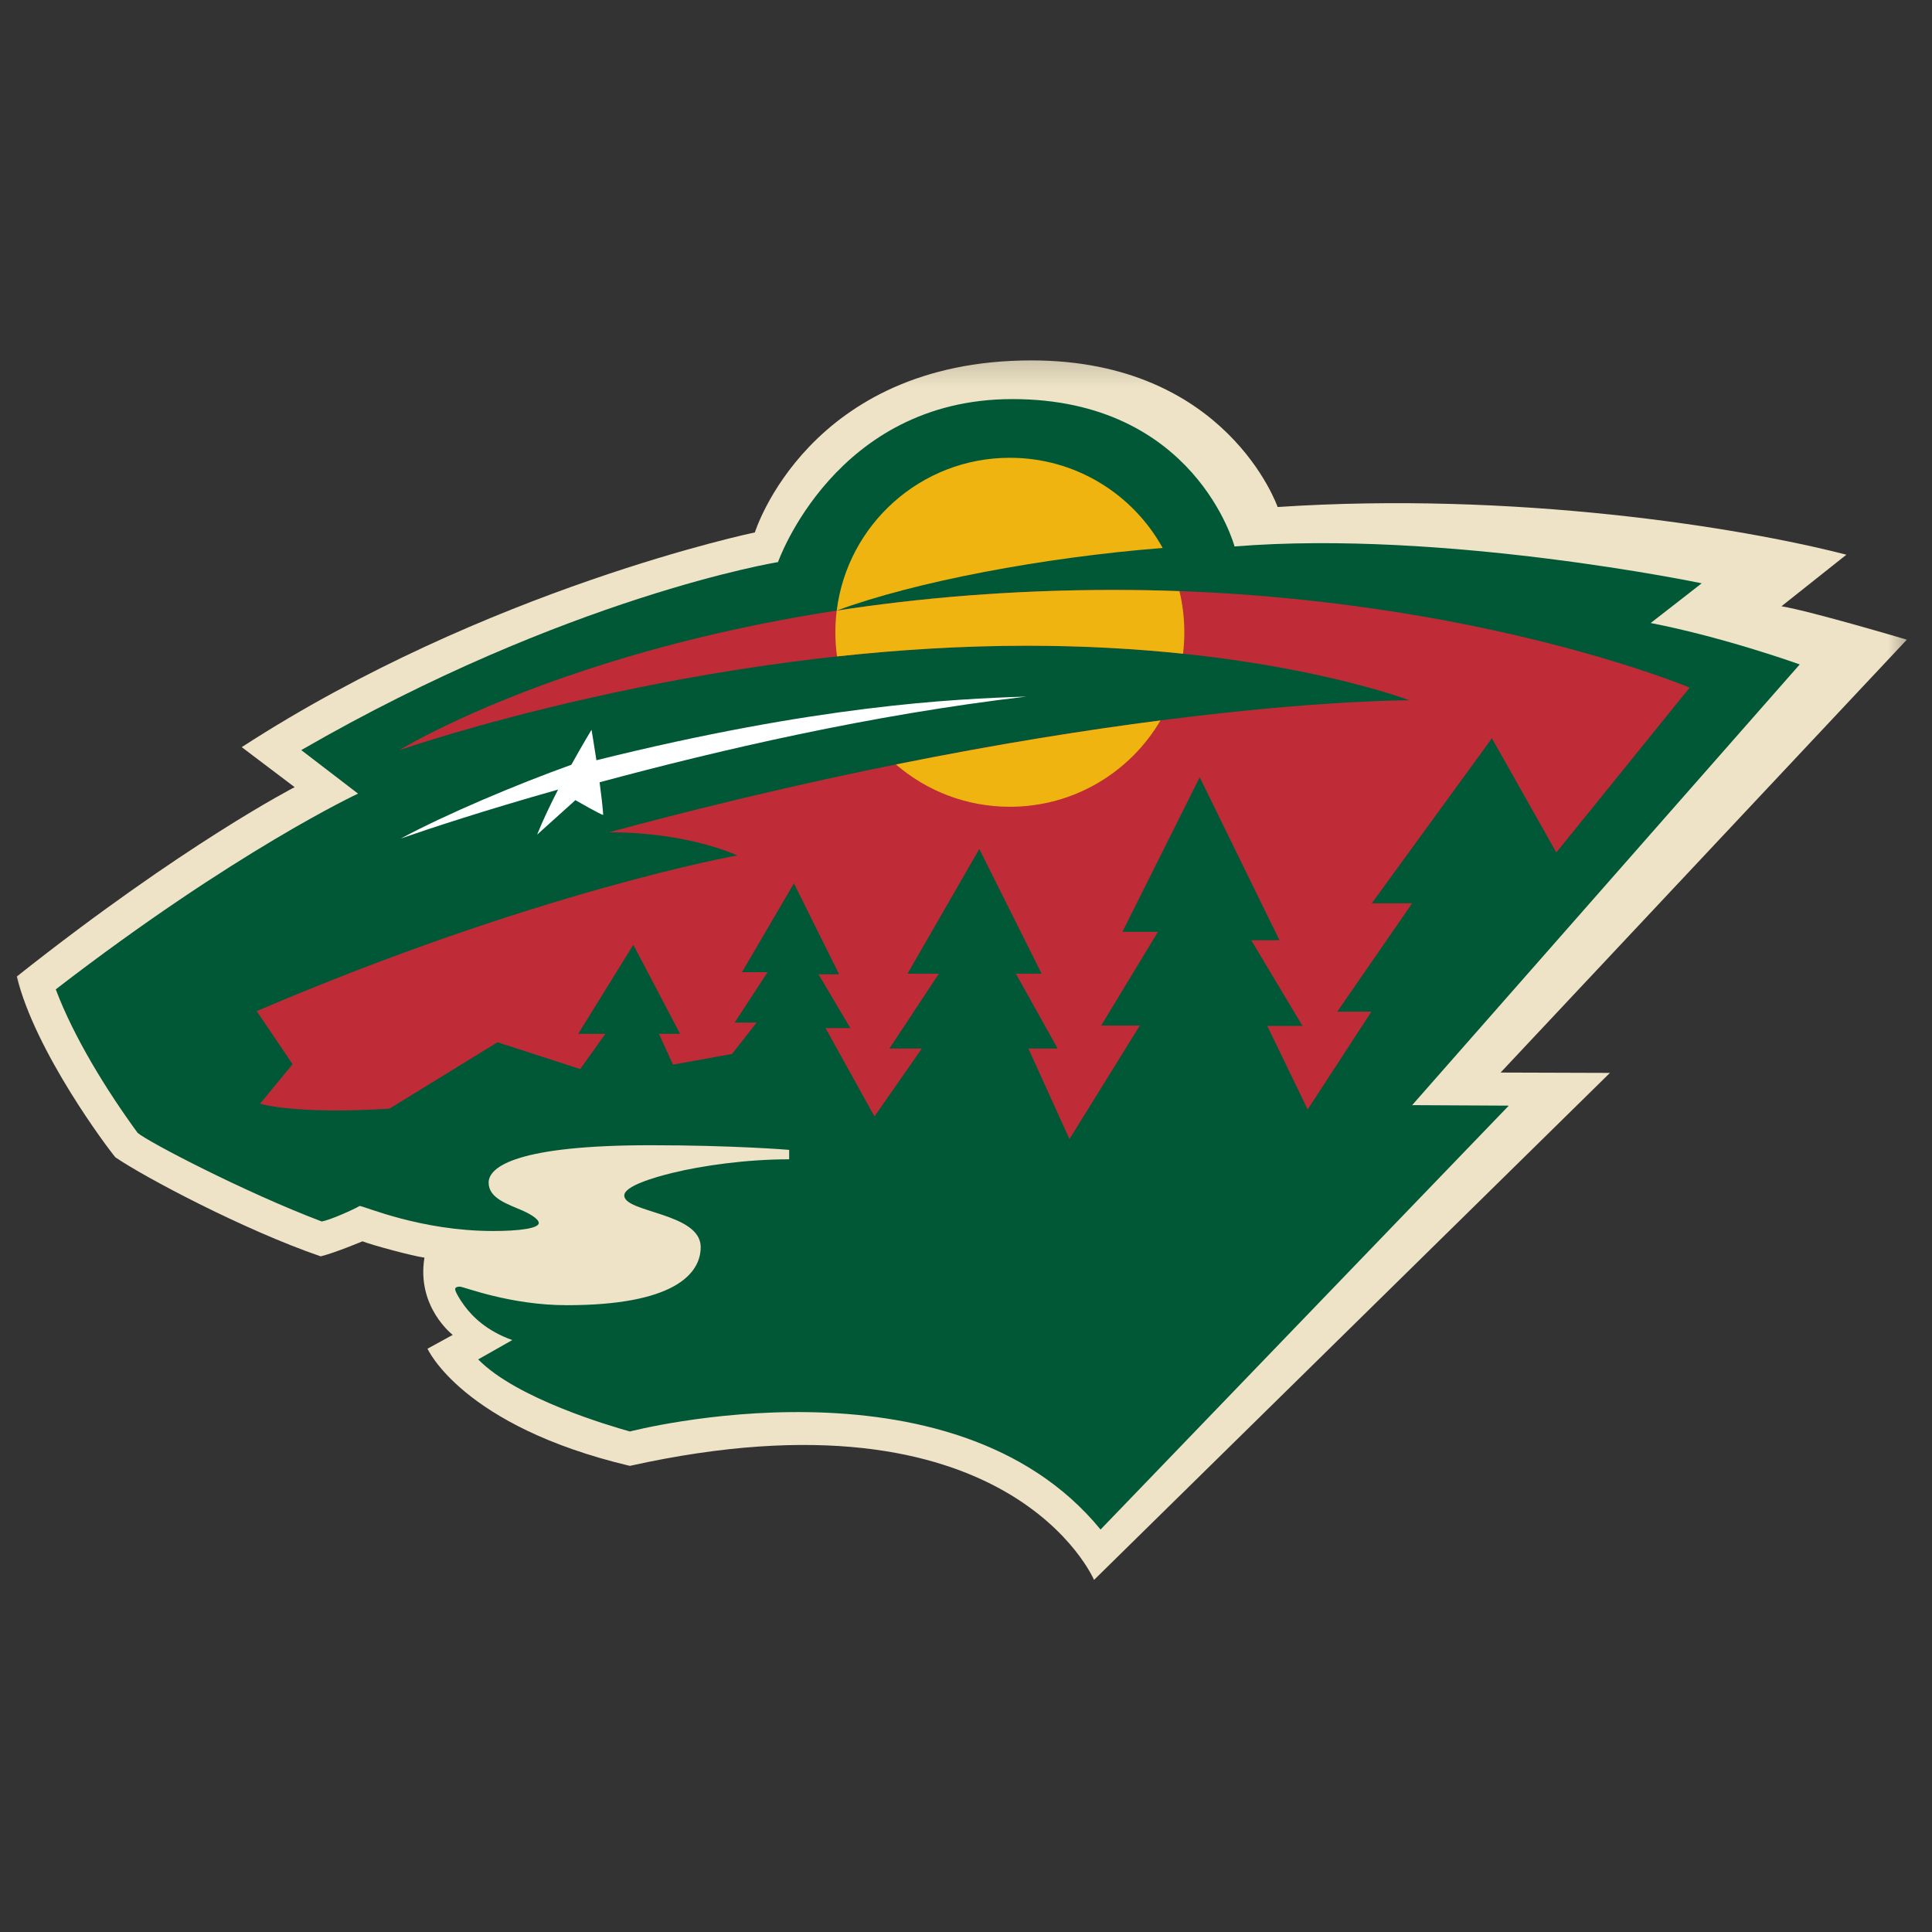 <?xml version="1.0" encoding="UTF-8" standalone="no"?>
<svg width="60px" height="60px" viewBox="0 0 60 60" version="1.1" xmlns="http://www.w3.org/2000/svg" xmlns:xlink="http://www.w3.org/1999/xlink">
    <rect x="0" y="0" width="60" height="60" fill="#333333" stroke="none"/>
    <!-- Generator: Sketch 40.3 (33839) - http://www.bohemiancoding.com/sketch -->
    <title>Artboard</title>
    <desc>Created with Sketch.</desc>
    <defs>
        <polygon id="path-1" points="0 38.786 59.471 38.786 59.471 0 0 0"></polygon>
    </defs>
    <g id="Page-1" stroke="none" stroke-width="1" fill="none" fill-rule="evenodd">
        <g id="Artboard">
            <g id="wild" transform="translate(0, 10.435)">
                <g id="g2412" transform="translate(29.935, 19.731) scale(1, -1) translate(-29.935, -19.731) translate(0.098, 0.166)">
                    <g id="g2414" transform="translate(0.036, 0.208)">
                        <g id="g2416-Clipped">
                            <mask id="mask-2" fill="white">
                                <use xlink:href="#path-1"></use>
                            </mask>
                            <g id="path2420"></g>
                            <g id="g2416" mask="url(#mask-2)">
                                <g transform="translate(0, 0.259)">
                                    <g id="g2422" transform="translate(0.228, 0.198)">
                                        <path d="M33.614,0 L49.636,15.746 L46.24,15.757 L58.856,29.2 C58.856,29.2 55.92,30.075 54.963,30.238 L56.979,31.839 C53.627,32.704 46.684,33.807 39.316,33.32 C39.316,33.32 37.742,37.873 31.673,37.873 C24.741,37.873 23.081,32.531 23.081,32.531 C23.081,32.531 14.759,30.8 7.145,25.863 L8.789,24.62 C8.789,24.62 5.361,22.862 0.16,18.74 C0.724,16.409 2.992,13.394 3.222,13.124 C4.118,12.511 7.21,10.869 9.597,10.049 C10.035,10.155 10.895,10.516 10.895,10.516 C11.171,10.404 12.463,10.055 12.82,10.009 C12.566,8.476 13.698,7.61 13.698,7.61 L12.915,7.181 C12.915,7.181 13.98,4.78 19.198,3.542 C31.002,6.164 33.614,0 33.614,0" id="path2424" fill="#EEE3C6"></path>
                                    </g>
                                    <g id="g2426" transform="translate(1.598, 1.732)">
                                        <path d="M0,16.807 C0.552,15.336 1.568,13.682 2.541,12.351 C2.841,12.084 5.872,10.502 8.257,9.599 C8.511,9.634 9.298,9.991 9.436,10.08 C9.574,10.08 11.323,9.302 13.583,9.302 C14.384,9.302 15,9.383 15,9.551 C15,9.688 14.667,9.861 14.513,9.929 C14.052,10.134 13.443,10.308 13.443,10.806 C13.443,11.304 14.351,11.966 18.472,11.966 C21.067,11.966 22.776,11.822 22.776,11.822 L22.776,11.529 C21.447,11.529 20.071,11.333 19.152,11.107 C18.568,10.964 17.655,10.695 17.655,10.405 C17.655,9.871 20.029,9.867 20.029,8.804 C20.029,7.941 19.146,6.998 15.871,6.998 C14.1,6.998 12.672,7.574 12.551,7.574 C12.429,7.574 12.404,7.533 12.404,7.493 C12.404,7.433 12.505,7.232 12.688,6.984 C12.945,6.636 13.389,6.197 14.177,5.915 L13.118,5.315 C14.319,4.089 17.228,3.245 17.831,3.076 C17.831,3.076 27.816,5.69 32.447,0.031 L45.125,13.195 L42.124,13.211 L54.16,26.897 C54.16,26.897 51.857,27.73 49.532,28.184 L51.116,29.417 C51.116,29.417 43.113,31.088 36.608,30.561 C36.608,30.561 35.391,35.138 29.708,35.138 C24.203,35.138 22.43,30.076 22.43,30.076 C22.43,30.076 15.892,29.011 7.624,24.237 L9.387,22.885 C9.387,22.885 5.587,21.115 0,16.807" id="path2428" fill="#015836"></path>
                                    </g>
                                    <g id="g2430" transform="translate(7.682, 13.694)">
                                        <path d="M0.259,1.293 C0.259,1.293 1.356,0.952 4.28,1.14 L7.634,3.202 L10.203,2.369 L10.984,3.464 L10.141,3.464 L11.852,6.23 L13.304,3.464 L12.647,3.464 L13.085,2.507 L14.918,2.839 L15.681,3.813 L14.999,3.813 L16.021,5.378 L15.226,5.378 L16.84,8.136 L18.243,5.313 L17.603,5.313 L18.592,3.642 L17.822,3.642 L19.341,0.898 L20.812,3.007 L19.806,3.007 L21.342,5.332 L20.368,5.332 L22.597,9.204 L24.532,5.332 L23.732,5.332 L25.03,3.007 L24.121,3.007 L25.397,0.195 L27.582,3.721 L26.382,3.721 L28.144,6.63 L27.041,6.63 L29.442,11.432 L31.919,6.37 L31.043,6.37 L32.633,3.71 L31.54,3.71 L32.795,1.115 L34.774,4.153 L33.714,4.153 L36.039,7.517 L34.785,7.517 L38.516,12.643 L40.517,9.096 L44.658,14.216 C44.658,14.216 37.434,17.25 26.771,17.25 C12.614,17.25 4.59,12.275 4.59,12.275 C4.59,12.275 13.88,15.517 24.083,15.517 C31.529,15.517 35.953,13.822 35.953,13.822 C35.953,13.822 26.422,13.867 11.1,9.723 C13.588,9.723 15.08,9.004 15.08,9.004 C15.08,9.004 8.862,7.895 0.156,4.169 L1.27,2.521 L0.259,1.293 L0.259,1.293 Z" id="path2432" fill="#BF2B37"></path>
                                    </g>
                                    <g id="g2434" transform="translate(27.69, 23.972)">
                                        <path d="M0,1.551 C0.949,0.732 2.186,0.237 3.538,0.237 C5.532,0.237 7.275,1.314 8.216,2.918 C5.925,2.624 3.167,2.19 0,1.551" id="path2436" fill="#EFB410"></path>
                                    </g>
                                    <g id="g2438" transform="translate(25.592, 28.75)">
                                        <path d="M0.259,1.551 C0.231,1.331 0.217,1.106 0.217,0.878 C0.217,0.623 0.235,0.373 0.269,0.128 C2.157,0.333 4.147,0.46 6.173,0.46 C7.969,0.46 9.589,0.361 11.014,0.212 C11.041,0.43 11.054,0.652 11.054,0.878 C11.054,1.318 11.002,1.746 10.903,2.156 C10.237,2.181 9.556,2.193 8.86,2.193 C5.676,2.193 2.801,1.942 0.259,1.551" id="path2440" fill="#EFB410"></path>
                                    </g>
                                    <g id="g2442" transform="translate(25.631, 30.177)">
                                        <path d="M10.343,2.069 C9.42,3.739 7.641,4.87 5.597,4.87 C2.833,4.87 0.552,2.8 0.22,0.125 C2.631,1.017 6.645,1.781 10.343,2.069" id="path2444" fill="#EFB410"></path>
                                    </g>
                                    <g id="g2446" transform="translate(12.09, 22.977)">
                                        <path d="M19.651,4.654 C17.356,4.581 13.138,4.377 6.303,2.678 C6.302,2.678 6.3,2.678 6.298,2.678 C6.218,3.208 6.146,3.622 6.146,3.622 C6.146,3.622 5.87,3.17 5.52,2.537 C3.791,1.915 1.645,1.008 0.223,0.246 C1.096,0.55 2.828,1.123 5.108,1.766 C4.873,1.308 4.638,0.819 4.457,0.367 L5.646,1.438 C5.646,1.438 6.466,0.964 6.509,0.981 C6.489,1.265 6.446,1.628 6.397,1.993 C10.073,2.983 14.799,4.087 19.651,4.654" id="path2448" fill="#FFFFFF"></path>
                                    </g>
                                </g>
                            </g>
                        </g>
                    </g>
                </g>
            </g>
        </g>
    </g>
</svg>